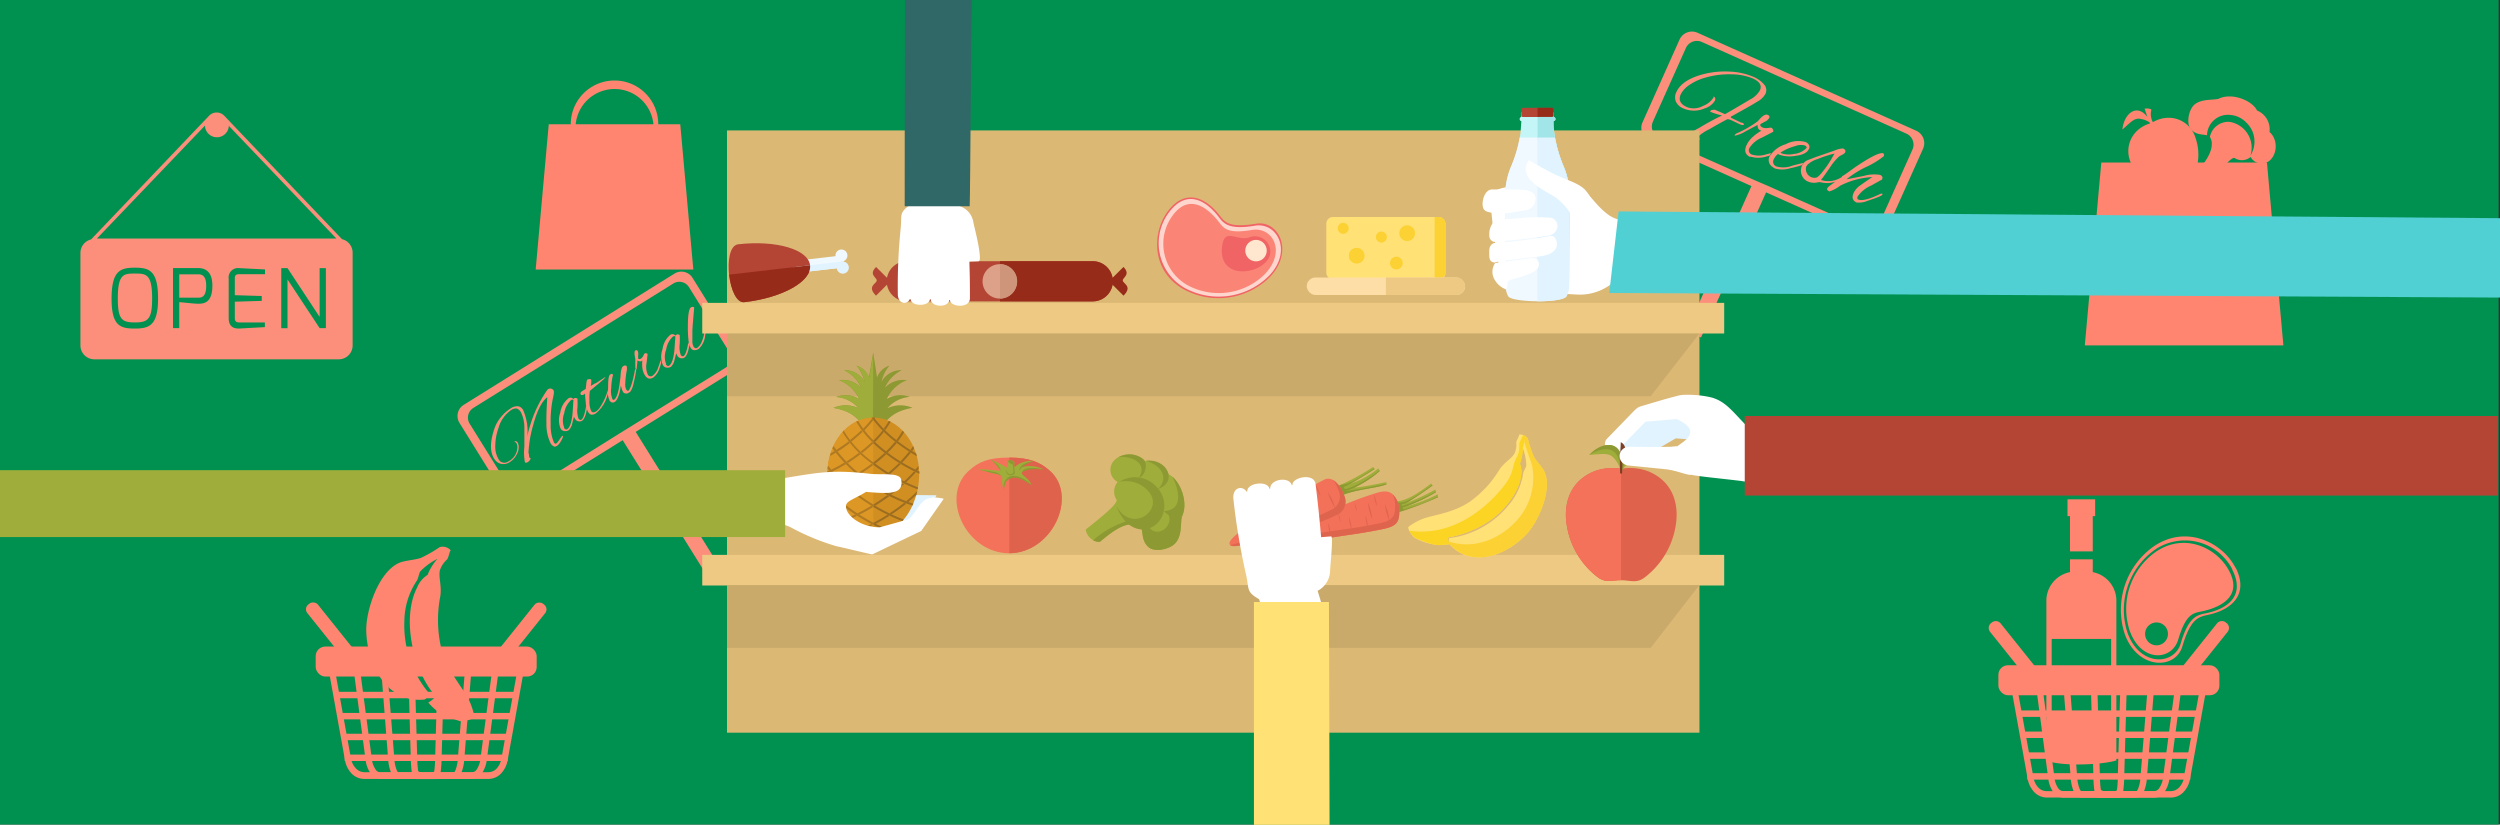 <svg xmlns="http://www.w3.org/2000/svg" viewBox="0 0 400 131.93"><rect x="0" y="0" width="400" height="131.93" fill="#333333" stroke="none"/><defs><style>.cls-1{fill:#009150;}.cls-2,.cls-47{fill:#ff8570;}.cls-11,.cls-12,.cls-13,.cls-14,.cls-16,.cls-17,.cls-18,.cls-19,.cls-2,.cls-20,.cls-21,.cls-23,.cls-24,.cls-25,.cls-26,.cls-27,.cls-28,.cls-29,.cls-3,.cls-30,.cls-31,.cls-33,.cls-37,.cls-38,.cls-39,.cls-40,.cls-41,.cls-42,.cls-43,.cls-44,.cls-46,.cls-6,.cls-8{fill-rule:evenodd;}.cls-3{fill:#fc8f7c;}.cls-4{fill:#dcb875;}.cls-11,.cls-5{fill:#edc984;}.cls-6{fill:#caaa6a;}.cls-24,.cls-7{fill:#ffe176;}.cls-8,.cls-9{fill:#fcd133;}.cls-10{fill:#fcdea6;}.cls-12{fill:#f06465;}.cls-13{fill:#ffd6ce;}.cls-14{fill:#fa8577;}.cls-15{fill:#ffe6ce;}.cls-16,.cls-45{fill:#9fad3a;}.cls-17{fill:#8d9932;}.cls-18{fill:#f37159;}.cls-19{fill:#df644e;}.cls-20,.cls-32{fill:#b44535;}.cls-21{fill:#972b19;}.cls-22{fill:#dca188;}.cls-23{fill:#ce957b;}.cls-25{fill:#fcd424;}.cls-26{fill:#fff;}.cls-27{fill:#306767;}.cls-28,.cls-36{fill:#e0f3ff;}.cls-29{fill:#50d0d3;}.cls-30{fill:#c4f6f8;}.cls-31,.cls-34{fill:#f0f9ff;}.cls-33{fill:#a2e5e8;}.cls-35{fill:#e9ca89;}.cls-37{fill:#f4715a;}.cls-38{fill:#df624c;}.cls-39{fill:#d18f22;}.cls-40{fill:#9c6d20;}.cls-41{fill:#875b0a;}.cls-42{fill:#dd9725;}.cls-43{fill:#af7921;}.cls-44{fill:#9e6b0b;}.cls-46{fill:#803f24;}</style></defs><title>fruit-and-vegetables</title><g id="Capa_2" data-name="Capa 2"><g id="Layer_1" data-name="Layer 1"><rect class="cls-1" width="399.78" height="131.93"/><path class="cls-2" d="M362.71,26l2.63,29.26H333.57L336.21,26Z"/><path class="cls-3" d="M282.56,30.81,272.16,54l-2.33-1,10.4-23.23-16.34-7.32a2.18,2.18,0,0,1-1.09-2.87l5.93-13.25a2.18,2.18,0,0,1,2.87-1.09l35,15.68a2.18,2.18,0,0,1,1.09,2.87L301.77,37a2.18,2.18,0,0,1-2.87,1.09l-16.34-7.32Zm-5.63-12.14q3.55-1.95,4.19-2.38A3.23,3.23,0,0,0,282.48,15a1.37,1.37,0,0,0-.18-1.43,4.63,4.63,0,0,0-1.91-1.34,10.62,10.62,0,0,0-3.61-.77,13.77,13.77,0,0,0-4.51.48q-3.2.9-4.06,2.81a1.83,1.83,0,0,0-.07,1.5,2.14,2.14,0,0,0,1.18,1.09,4.21,4.21,0,0,0,3.42,0,2.85,2.85,0,0,0,1.64-1.23.51.51,0,0,0-.2-.69.76.76,0,0,1,0,.15,3.3,3.3,0,0,1-1.67,1.36,3.06,3.06,0,0,1-2.37.29l-.28-.11q-1.52-.68-.95-2a4,4,0,0,1,1.43-1.54,8.28,8.28,0,0,1,2.52-1.15,13.35,13.35,0,0,1,4.15-.53,9.12,9.12,0,0,1,3.41.65q1.68.75,1.18,1.89a3.86,3.86,0,0,1-1.6,1.5q-3.1,1.84-4,2.34l-.83-.37-.71-.3a.7.7,0,0,0-.49,0c-.18,0-.28.1-.31.16s0,.1,0,.13a12,12,0,0,0,1.87.59q-1.85.88-3.69,2a6.94,6.94,0,0,0-2,1.45c-.08.12,0,.24.28.36a1.16,1.16,0,0,0,.82.06l.56,0c.29,0,.44,0,.46-.08s0-.08-.16-.13-.36,0-.32-.07a7.35,7.35,0,0,1,2-1.39q1.86-1.08,2.92-1.62a1.81,1.81,0,0,1,.54.14l1.36.65q.63.28.73.06c0-.1-.07-.19-.34-.29l-.11,0-1.64-.79Zm17.77,9.64a3.84,3.84,0,0,1-3.35.49q.44-.54,1.44-2A8.46,8.46,0,0,1,294.3,25l.24-.13.36-.19a.65.65,0,0,0,.32-.31q.17-.39-.34-.62a4,4,0,0,0-1.41.36l-2.9,1-1.36.52A1.77,1.77,0,0,0,288.17,27a1.88,1.88,0,0,0,1,2,2.47,2.47,0,0,0,1.28.24l.67-.11a5.77,5.77,0,0,0,1.44.16,5.27,5.27,0,0,0,1.25-.27h-.1l-.93.69a1.55,1.55,0,0,0-.43.43q-.12.27.35.49a5.57,5.57,0,0,0,1.73-.92,12.84,12.84,0,0,1,5.13-1.38q-1.11.75-1.9,1.32a3.12,3.12,0,0,0-1.07,1.2q-.5,1.12.46,1.55a3.42,3.42,0,0,0,1.75-.27q2.24-.71,2.39-1c0-.07,0-.11,0-.13a.45.45,0,0,0-.28,0q-2.68,1.29-3.57.93-.28-.12-.11-.5a5.05,5.05,0,0,1,2.11-1.72l1.81-1,0-.09q.18-.4-.34-.64a6,6,0,0,0-2.62.17l-2.75.54a15.54,15.54,0,0,1,3.19-2,13.55,13.55,0,0,0,2.79-1.71q.07-.38-.14-.47h-.07q-.91-.1-4.22,2.13c-.76.51-1.48,1.11-2.27,1.57Zm-14.64-3.26a4.25,4.25,0,0,0,2.53,0l.56-.16.22-.4-.89.24a3.66,3.66,0,0,1-2.18,0,.72.72,0,0,1-.37-1.09,4.31,4.31,0,0,1,2-1.63l1.75-.91a.31.31,0,0,0,0-.33.44.44,0,0,0-.2-.29.52.52,0,0,0-.17-.06l-.54.07a1.43,1.43,0,0,1-.74-.08q-.5-.22-.35-.56l.62-.34a1.61,1.61,0,0,0,.77-.64q.15-.32-.23-.49-.57-.25-1.57,1a16.62,16.62,0,0,1-3.23,1.88,1,1,0,0,0-.49.35s0,.08.05.1a5.53,5.53,0,0,0,1.72-.72l1.89-1q0,.67.4.84l.22.08a7.23,7.23,0,0,0-1.39,1,4.08,4.08,0,0,0-1,1.33q-.6,1.34.61,1.89Zm3.84,1.88a4.2,4.2,0,0,0,2.49,0,19.67,19.67,0,0,0,1.91-.51l.22-.36-1.7.43a4,4,0,0,1-2.57.15.8.8,0,0,1-.42-1.2,2.05,2.05,0,0,1,.66-.81.79.79,0,0,0,.21.13,5.13,5.13,0,0,0,2.6.17q1.74-.21,2.14-1.12a.69.69,0,0,0,0-.6,1,1,0,0,0-.52-.47,4.25,4.25,0,0,0-3.22.34,4.55,4.55,0,0,0-2.6,2,1.3,1.3,0,0,0,.51,1.63,1.12,1.12,0,0,0,.3.19Zm5.15-3.29q.09-.19-.33-.38a2.42,2.42,0,0,0-1.46.11,7.92,7.92,0,0,0-2.38,1.05.72.72,0,0,0,.2.13,3.71,3.71,0,0,0,1.94.08,3.17,3.17,0,0,0,1.93-.86.45.45,0,0,0,.1-.13Zm0,2.89a1.3,1.3,0,0,0,0,1.06,1.37,1.37,0,0,0,1.44.85q.4,0,1.31-1.2a15.13,15.13,0,0,0,1.42-2.15l.31-.52a17.29,17.29,0,0,0-2.67.86,4.2,4.2,0,0,0-1.67.93,1.2,1.2,0,0,0-.1.17Zm-8.38,2.27,2.33,1,15.21,6.81a1.93,1.93,0,0,0,2.55-1L306,23.92a1.93,1.93,0,0,0-1-2.55L272.28,6.71a1.93,1.93,0,0,0-2.55,1l-5.27,11.76a1.93,1.93,0,0,0,1,2.55Z"/><path class="cls-3" d="M101.73,69.13l13,20.89-2.1,1.3-13-20.89L83.82,80.26a2.11,2.11,0,0,1-2.89-.67L73.52,67.67a2.1,2.1,0,0,1,.67-2.89l33.72-21a2.1,2.1,0,0,1,2.89.67l7.41,11.92a2.1,2.1,0,0,1-.67,2.89l-15.81,9.83ZM84.55,72.59a18.85,18.85,0,0,1,.74-4.51q.94-3.52,2.28-4.53-.18,2.65-.14,4.12a7.11,7.11,0,0,0,.66,3.25,1.32,1.32,0,0,0,.61.55q.13,0,.41-.12a2.49,2.49,0,0,0,.66-.81q.38-.64.28-.8s0,0-.09,0a5.33,5.33,0,0,0-.44.59,4.46,4.46,0,0,1-.45.58.25.25,0,0,1-.23.08.42.42,0,0,1-.21-.2,6.77,6.77,0,0,1-.52-2.91,17.41,17.41,0,0,1,.41-4.4q.21-.93,0-1.08a.59.59,0,0,0-.8-.14.61.61,0,0,0-.19.18,19.55,19.55,0,0,0-2.75,5.79,10.08,10.08,0,0,0-.42,1.73,8.48,8.48,0,0,0-.67-4.37,1.19,1.19,0,0,0-.8-.59,1.85,1.85,0,0,0-1.24.38,6.27,6.27,0,0,0-1.49,1.35,5.75,5.75,0,0,0-1,1.7q-1.15,3.26-.11,4.93a1.78,1.78,0,0,0,1.12.86,1.8,1.8,0,0,0,1.39-.29,2.84,2.84,0,0,0,1.07-1.14A2.49,2.49,0,0,0,83,71.57a1.63,1.63,0,0,0-.16-.74q-.23-.36-.5-.19s-.06.05,0,.07l0,0c.1,0,.21.07.31.24a1.29,1.29,0,0,1,.12.76,2.62,2.62,0,0,1-1.36,2.08l-.09.05a1.06,1.06,0,0,1-1.6-.46,3.88,3.88,0,0,1-.48-2,8.92,8.92,0,0,1,.52-2.91,5.17,5.17,0,0,1,2-2.85q.7-.43,1.12-.16a1.56,1.56,0,0,1,.46.48,5.5,5.5,0,0,1,.56,2.52q0,.8,0,3a8.24,8.24,0,0,0,.09,2.5q.1.16.41,0a1.06,1.06,0,0,0,.42-.41.69.69,0,0,0,.09-.24.19.19,0,0,1-.2-.11,1.65,1.65,0,0,1-.07-.68Zm7.25-8.76-.07,0-.14-.11a.55.55,0,0,0-.62,0,3.57,3.57,0,0,0-1.33,2.33,3.49,3.49,0,0,0,.07,2.54.79.79,0,0,0,.64.39,1.09,1.09,0,0,0,.65-.15,2.16,2.16,0,0,0,.57-1.12l.26-1.05A1.89,1.89,0,0,0,92,67a.82.82,0,0,0,.91.41.59.59,0,0,0,.2-.08q.54-.33.8-1.92L93.77,65q-.3,1.87-.76,2.15-.18.11-.39-.1L92.57,67a3.79,3.79,0,0,1-.18-1.78,12.18,12.18,0,0,0,0-1.44s-.09-.06-.2-.08a.39.39,0,0,0-.28,0l-.13.13Zm-1.56,4.62q.24.38.51.22.62-.39.85-2.41L91.75,64a.35.35,0,0,0-.37,0,3.54,3.54,0,0,0-1.1,2.09,3.21,3.21,0,0,0,0,2.35Zm5-7.13-.73.44a2.7,2.7,0,0,0,.08-1,.29.29,0,0,0-.29-.1.71.71,0,0,0-.32.08q-.11.07-.17.64t-.09.84l-.62.39-.09.07q-.21.23-.1.42t.46.05a1.48,1.48,0,0,0,.24-.19q0,.5.12,1.5a3.46,3.46,0,0,0,.36,1.44q.27.44.57.45a1.09,1.09,0,0,0,.63-.19A5.42,5.42,0,0,0,97.24,63v-.52a9.6,9.6,0,0,1-1.29,2.76,2.35,2.35,0,0,1-.57.58q-.55.34-.79-.06a3.64,3.64,0,0,1-.28-1.66,7.3,7.3,0,0,1,.07-1.55q.09-.1,1.31-1.1t1.17-1.1h-.05l-1.53,1Zm5.56,1.41a3.12,3.12,0,0,0,.51-1.14,22.19,22.19,0,0,0,.48-2.37l-.17-.27c-.07.69-.62,3.25-1.08,3.56-.1.07-.22,0-.34-.19a1.73,1.73,0,0,1-.15-1q0-.66.18-1.78a2.38,2.38,0,0,0,.06-.9q-.19-.3-.57-.06t-.44,1.69q-.18,1.53-.29,2-.3,1.42-.75,1.7-.13.08-.25-.11a3.4,3.4,0,0,1-.2-1.76,10.27,10.27,0,0,1,.26-2,.23.23,0,0,0,0-.18c-.08-.13-.21-.13-.41,0-.41.23-.31,1.85-.36,2.45A2.84,2.84,0,0,0,97.51,64l0,.07q.38.52.82.25.7-.43,1-2.63.05.16.14.48a2,2,0,0,0,.22.54.51.51,0,0,0,.4.25.67.67,0,0,0,.44-.08l.22-.15Zm3.73-2.33a3,3,0,0,0,1-1.5,7.57,7.57,0,0,0,.26-.86l-.09-.43c-.12.43-.25.8-.4,1.22a2.61,2.61,0,0,1-.88,1.28.51.51,0,0,1-.79-.22,3.06,3.06,0,0,1-.18-1.81l.16-1.39q0-.11-.18-.15a.31.31,0,0,0-.25,0l-.1.08-.17.34a1,1,0,0,1-.34.4q-.33.21-.47,0l0-.5a1.15,1.15,0,0,0-.07-.71q-.13-.21-.38-.06t0,1.32c0,.2,0,.82,0,1.45l.2.32.15-1.52q.4.26.65.1l.13-.1a5.18,5.18,0,0,0,0,1.22,2.9,2.9,0,0,0,.38,1.13q.55.89,1.35.39Zm3.57-6.73-.07,0-.14-.11a.55.55,0,0,0-.62,0A3.57,3.57,0,0,0,106,55.9a3.49,3.49,0,0,0,.07,2.54.79.79,0,0,0,.64.39,1.08,1.08,0,0,0,.65-.15,2.17,2.17,0,0,0,.57-1.12l.26-1.05a1.87,1.87,0,0,0,.18.39.81.81,0,0,0,.91.41.6.6,0,0,0,.2-.08q.55-.34.82-2l-.17-.44q-.31,1.91-.76,2.19-.18.11-.39-.1l-.05-.06a3.79,3.79,0,0,1-.18-1.78,11.85,11.85,0,0,0,0-1.44s-.09-.06-.2-.08a.39.39,0,0,0-.28,0l-.13.13Zm-1.56,4.62q.24.39.51.22.62-.39.85-2.41l.16-2.27a.35.35,0,0,0-.37,0,3.54,3.54,0,0,0-1.1,2.09,3.21,3.21,0,0,0,0,2.35Zm4.48-2.74a1.81,1.81,0,0,1-.24-.8c0-.16,0-.29,0-.39s0-.25,0-.44,0-.48,0-.86.05-1,.13-2l.16-1.86a.3.3,0,0,0-.23-.1.45.45,0,0,0-.27.06q-.52.33-.51,3.14a16.75,16.75,0,0,0,.14,2.45,2.65,2.65,0,0,0,.32.92.68.68,0,0,0,.57.36,1.23,1.23,0,0,0,.7-.21,3.38,3.38,0,0,0,1.05-2.29,3.08,3.08,0,0,0,.09-.83s-.06,0-.11,0-.08.13-.1.3a6,6,0,0,1-.45,1.69,2.1,2.1,0,0,1-.68.94.35.35,0,0,1-.55-.1ZM99,69.43l2.1-1.3,15-9.3a1.83,1.83,0,0,0,.59-2.51l-6.45-10.37a1.83,1.83,0,0,0-2.51-.59l-32,19.91a1.83,1.83,0,0,0-.59,2.51l6.45,10.37a1.83,1.83,0,0,0,2.51.59Z"/><rect class="cls-4" x="116.32" y="20.87" width="155.59" height="96.36"/><rect class="cls-5" x="112.36" y="48.46" width="163.51" height="4.9"/><rect class="cls-5" x="112.36" y="88.78" width="163.51" height="4.9"/><polygon class="cls-6" points="116.32 63.4 264.11 63.4 271.91 53.36 116.32 53.36 116.32 63.4"/><polygon class="cls-6" points="116.32 103.66 264.11 103.66 271.91 93.61 116.32 93.61 116.32 103.66"/><rect class="cls-7" x="212.21" y="34.72" width="19.07" height="10" rx="1.05" ry="1.05"/><path class="cls-8" d="M229.54,34.72h.7a1,1,0,0,1,1,1v7.91a1,1,0,0,1-1,1h-.7Z"/><circle class="cls-9" cx="214.91" cy="36.53" r="0.88"/><circle class="cls-9" cx="217.07" cy="40.91" r="1.26"/><circle class="cls-9" cx="225.15" cy="37.31" r="1.26"/><circle class="cls-9" cx="221.02" cy="37.93" r="0.88"/><circle class="cls-9" cx="223.42" cy="42.09" r="1.02"/><rect class="cls-10" x="209.08" y="44.4" width="25.34" height="2.8" rx="1.4" ry="1.4"/><path class="cls-11" d="M221.75,44.4H233a1.4,1.4,0,0,1,1.4,1.4h0a1.41,1.41,0,0,1-1.4,1.4H221.75Z"/><path class="cls-12" d="M186.86,33.79c-2.55,3.38-2.71,9.58,2.55,12.51a11.68,11.68,0,0,0,13.72-1.92c4-4.14,1.47-9.2-2.15-8.59-4.18.7-5-.2-5.8-1.28C192.83,31.45,189.57,30.18,186.86,33.79Z"/><path class="cls-13" d="M187.07,33.94a8.23,8.23,0,0,0,2.55,12.17A11.39,11.39,0,0,0,203,44.17c3.89-4,1.32-8.66-2.21-8.06-4.08.69-5-.31-5.77-1.36C192.73,31.76,189.72,30.43,187.07,33.94Z"/><path class="cls-14" d="M187.7,34.38A7.6,7.6,0,0,0,190,45.63a10.5,10.5,0,0,0,12.33-1.72c3.59-3.72,1.23-7.67-2-7.12-3.76.63-4.47-.18-5.21-1.15C193,32.88,190.14,31.14,187.7,34.38Z"/><path class="cls-12" d="M199.84,38a2.46,2.46,0,0,1,3.38,2.7c-.73,3.19-8.42,4.49-7.68-1.29C195.94,36.32,197.8,38.6,199.84,38Z"/><circle class="cls-15" cx="200.96" cy="40.1" r="1.72"/><path class="cls-16" d="M173.72,84.72c2.2-1.75,5.12-4.05,4.94-4.75a2.37,2.37,0,0,1,.16-2.85,2.23,2.23,0,0,1-1.1-2.46c.5-2,3.79-2.77,5.5-.89A3.57,3.57,0,0,1,187,75.9c1.73.81,3.27,4.43,2.08,6.79-.23,1.2.06,2.92-1,4.17-.83,1-3.36,1.58-4.35.65-1.75-1.65,0-3.64-2.67-3.63-1.77,0-3.78,1.73-5.08,2.8A2.27,2.27,0,0,1,173.72,84.72Z"/><path class="cls-17" d="M187.57,76.27c1.47,1.23,2.57,4.33,1.52,6.43-.23,1.2.06,2.92-1,4.17-.83,1-3.36,1.58-4.35.65-1.75-1.65,0-3.64-2.67-3.63-1.77,0-3.78,1.73-5.08,2.8a1.75,1.75,0,0,1-1.08-.24,14.53,14.53,0,0,1,5.66-3.14c1.12.65,2.26.39,3,.71,1.59,2.45,4.18.09,3.42-1.6a3.77,3.77,0,0,1-.75-.65C189.47,81.6,188.59,78.22,187.57,76.27Z"/><path class="cls-17" d="M183.31,73.72c3.43-.44,5.21,3.37,2,4.51C187.19,76.29,185.57,74.33,183.31,73.72Z"/><path class="cls-17" d="M182.24,76.42c1.51-2.45-1.48-3.57-3.3-3.26a3.58,3.58,0,0,1,3.89.26C183.87,74.23,183.09,76.29,182.24,76.42Z"/><path class="cls-17" d="M179.09,77.1a4.8,4.8,0,0,1,4.75,1.6c2.43,3-2.8,6.72-5.23,2.24,2.4,6.22,8,3.78,7.67-.37a4.41,4.41,0,0,0-1.37-2.81A4.62,4.62,0,0,0,179.09,77.1Z"/><path class="cls-16" d="M223.34,80.27c2.12-.24,4-1.72,5.66-2.91l.2.32c-1.33,1-2.7,1.9-4.15,2.79a34.3,34.3,0,0,0,4.6-2.14l.13.42a28.33,28.33,0,0,1-5,2.33,24.35,24.35,0,0,0,5.27-2l0,.42a54.46,54.46,0,0,1-6,2.3l-1.13.31L222.75,81Z"/><path class="cls-17" d="M223.34,80.27c1.26.75,4.11-1.5,5.81-2.69l.05.1c-1.14.83-2.32,1.64-3.54,2.41a3.2,3.2,0,0,1-1.42.6c0,.12.08.25.13.25a27.88,27.88,0,0,0,5.38-2.3l0,.11A27.34,27.34,0,0,1,225.07,81a5.32,5.32,0,0,0-.63.2.43.43,0,0,0,.1.31,27.8,27.8,0,0,0,5.54-2.1v.16a54.46,54.46,0,0,1-6,2.3l-1.13.31L222.75,81Z"/><path class="cls-16" d="M214.06,77.77a38.3,38.3,0,0,0,5.65-3.06l.23.35c-1.23.78-2.6,1.63-3.87,2.34a14.15,14.15,0,0,0,4.46-2.45l.23.4a24.25,24.25,0,0,1-4,2.67c1.84-.22,3.33-.53,5.07-.88l0,.35c-1.7.64-4.79.74-7.19,1.78Z"/><path class="cls-17" d="M214.06,77.77c.16-.07.36-.14.48-.21,1.41,0,3.6-1.51,5.34-2.61l.05.1c-1.23.78-2.6,1.63-3.87,2.34-.49.27-1,.48-1.09.55l.2.32c1.59-.25,4.7-2.26,5.51-3l.07.11a16.36,16.36,0,0,1-5.44,3.2c1.84-.22,4.79-.81,6.52-1.17v.11c-1.7.64-4.79.74-7.19,1.78Z"/><path class="cls-18" d="M223.89,82.08a3.7,3.7,0,0,0-1-2.93c-.73-.72-1.69-.59-2.85-.22s-2.41.8-3.42,1.2c-3,1.15-10.16,4.25-12.38,5.3-1.59.75-.71,1,.19,1.08a59.29,59.29,0,0,0,10.42-.78c2.18-.3,4.35-.65,6.38-1.07C223.08,84.28,223.85,83.81,223.89,82.08Z"/><path class="cls-19" d="M223.89,82.08a3.7,3.7,0,0,0-1-2.93l-.07-.06a4.26,4.26,0,0,1,.39,2.09c0,1.73-.81,2.2-2.68,2.58-2,.41-4.2.77-6.38,1.06-3.33.46-7.35,1.24-10.73,1.13-.3.37.34.53,1,.56a59.29,59.29,0,0,0,10.42-.78c2.18-.3,4.35-.65,6.38-1.07C223.08,84.28,223.85,83.81,223.89,82.08Z"/><path class="cls-18" d="M215.07,79.29c-.43-1.23-1.55-3.15-3.08-2.6a40.29,40.29,0,0,0-5.23,3.13c-2.16,1.34-5.9,3.59-7.57,4.7s-2.73,2.14-2.42,2.6,1,.32,3.07-.15c1.8-.41,5.47-1.41,7.91-2.22a44.86,44.86,0,0,0,6.49-2.52A2.36,2.36,0,0,0,215.07,79.29Z"/><path class="cls-19" d="M215.07,79.29a4.76,4.76,0,0,0-1.77-2.49,6.34,6.34,0,0,1,.86,1.65,2.36,2.36,0,0,1-.83,2.95,48.94,48.94,0,0,1-7,2.91c-2.34.77-7.5,2.42-9.51,2.91.32.21,1.16.17,3-.24s5.47-1.41,7.91-2.22a44.86,44.86,0,0,0,6.49-2.52A2.36,2.36,0,0,0,215.07,79.29Z"/><path class="cls-19" d="M211.32,79.43a6,6,0,0,0-.89-1.91A6.93,6.93,0,0,0,211.32,79.43Z"/><path class="cls-19" d="M209.73,81.14a6.05,6.05,0,0,0,.78,2A7,7,0,0,0,209.73,81.14Z"/><path class="cls-19" d="M208.28,80.78a4.21,4.21,0,0,0-.61-1.32A4.76,4.76,0,0,0,208.28,80.78Z"/><path class="cls-19" d="M210.9,81.54A8.06,8.06,0,0,0,209.73,79,9.15,9.15,0,0,0,210.9,81.54Z"/><path class="cls-19" d="M207.17,81.78a6.08,6.08,0,0,0,.78,2A6.92,6.92,0,0,0,207.17,81.78Z"/><path class="cls-19" d="M204,83.33a6.08,6.08,0,0,0,.78,2A6.92,6.92,0,0,0,204,83.33Z"/><path class="cls-19" d="M206,82.91a4.18,4.18,0,0,0-.61-1.32A4.78,4.78,0,0,0,206,82.91Z"/><path class="cls-19" d="M202.22,85.33A4.17,4.17,0,0,0,201.6,84,4.8,4.8,0,0,0,202.22,85.33Z"/><path class="cls-19" d="M213.63,81.3a8,8,0,0,0-1.17-2.53A9.15,9.15,0,0,0,213.63,81.3Z"/><path class="cls-19" d="M220.34,81.08a6.08,6.08,0,0,0-.54-2A6.89,6.89,0,0,0,220.34,81.08Z"/><path class="cls-19" d="M218.47,82.49a6.07,6.07,0,0,0,.42,2.06A6.92,6.92,0,0,0,218.47,82.49Z"/><path class="cls-19" d="M217.11,81.88a4.19,4.19,0,0,0-.37-1.41A4.82,4.82,0,0,0,217.11,81.88Z"/><path class="cls-19" d="M219.56,83.08a8,8,0,0,0-.71-2.7A9.16,9.16,0,0,0,219.56,83.08Z"/><path class="cls-19" d="M215.84,82.67a6.07,6.07,0,0,0,.42,2.06A6.89,6.89,0,0,0,215.84,82.67Z"/><path class="cls-19" d="M212.5,83.64a6.07,6.07,0,0,0,.42,2.06A6.89,6.89,0,0,0,212.5,83.64Z"/><path class="cls-19" d="M214.5,83.58a4.19,4.19,0,0,0-.37-1.41A4.76,4.76,0,0,0,214.5,83.58Z"/><path class="cls-19" d="M210.34,85.28a4.19,4.19,0,0,0-.37-1.41A4.74,4.74,0,0,0,210.34,85.28Z"/><path class="cls-19" d="M222.29,83.33a8,8,0,0,0-.71-2.7A9.16,9.16,0,0,0,222.29,83.33Z"/><path class="cls-20" d="M145.09,41.79h29.75A3.23,3.23,0,0,1,178.06,45h0a3.23,3.23,0,0,1-3.22,3.22H145.09A3.23,3.23,0,0,1,141.87,45h0A3.23,3.23,0,0,1,145.09,41.79Z"/><path class="cls-20" d="M140.17,42.71,142.47,45l-2.31,2.31c-1.48-1.48,0-1.88.11-2.39S138.89,44,140.17,42.71Z"/><path class="cls-21" d="M179.76,42.71,177.45,45l2.31,2.31c1.48-1.48,0-1.88-.11-2.39S181,44,179.76,42.71Z"/><path class="cls-21" d="M160,41.79h14.87A3.23,3.23,0,0,1,178.06,45h0a3.23,3.23,0,0,1-3.22,3.22H160Z"/><circle class="cls-22" cx="159.96" cy="45.02" r="2.75"/><path class="cls-23" d="M160,42.27a2.75,2.75,0,1,1,0,5.5Z"/><path class="cls-24" d="M243.07,69.53c0,.28-.46,1-.47,1.26a3.54,3.54,0,0,1-.27,1.76c-.51.87-1.61,1.39-2.4,2.56a17.25,17.25,0,0,1-4.8,5.19c-2.52,1.67-5.19,2-7.2,2.61a9.44,9.44,0,0,0-2.55,1.37c-.29.19.61,1.63,1.08,1.83a9.5,9.5,0,0,0,4.07,1.1l1.33-.12a3.21,3.21,0,0,1-.18-1.1h0a17,17,0,0,0,7.16-3.06c2.47-1.93,4.54-4.92,4.56-7.48a3.4,3.4,0,0,0-.25-1.26,7,7,0,0,0,.46-2.58,8.5,8.5,0,0,1,.6,2.85c0,.29-.41.81-.5,1.27a10.09,10.09,0,0,1-2.45,5.22,14.48,14.48,0,0,1-9.42,5.15,4,4,0,0,0,.11,1c3.3,3.71,8.78,2,12.23-1.58,2-2.1,4.44-7.65,2.72-10.38-.45-.72-1.09-1.33-1.52-2.1a17.93,17.93,0,0,1-.93-2.83A1.46,1.46,0,0,0,243.07,69.53Z"/><path class="cls-25" d="M243.66,69.58c0,.28-.57,1.17-.58,1.48a4.13,4.13,0,0,1-.29,1.91c-1.23,2.11-.05,2.6-3.34,6.15-4.65,5-9.72,6.42-13.94,5.8a2.82,2.82,0,0,0,1,1.19c.87.32,2.67,1.23,4.07,1.1l1.33-.12a3.21,3.21,0,0,1-.18-1.1h0a17,17,0,0,0,7.16-3.06c2.47-1.93,4.54-4.92,4.56-7.48a3.4,3.4,0,0,0-.25-1.26,7,7,0,0,0,.46-2.58l.46-1.78A1.37,1.37,0,0,0,243.66,69.58Z"/><path class="cls-8" d="M243.89,70.7c.49,1.61,1,3,1.21,3.66a10.08,10.08,0,0,1-2.72,9.23c-2.43,2.55-6.43,4.38-10.48,3.07,0,.15.06.29.08.44,3.3,3.71,8.78,2,12.23-1.58,2-2.1,4.44-7.65,2.72-10.38-.45-.72-1.09-1.33-1.52-2.1a17.93,17.93,0,0,1-.93-2.83,3,3,0,0,0-.39-.39Z"/><path class="cls-26" d="M152,48h-.1c-.18,1.26-2.89,1.21-3-.13h-.11c-.1,1.2-3,1.2-3.09,0l-.13,0v0c-.51,1-1.91.74-1.92-.83a92.32,92.32,0,0,1,.46-10.52c.21-2.14-.29-2.41,1.39-3.66l1.33-7.61H155l-1.36,7.77a3.21,3.21,0,0,1,2.1,2.56c.15.76.86,3.42,1,5,.07.74.1,1.22-.25,1.23l-1.38.05c0,1.17.08,1.52.08,5.83C155.2,49.43,152,49.12,152,48Z"/><path class="cls-27" d="M144.75,33l10.4,0c.1-2.12.21-27.63.35-33H144.79C144.76,5.52,144.75,31.23,144.75,33Z"/><path class="cls-28" d="M149.83,79.24l-7.24-.07-2,2.44-5,.59-4.21.07,2.81,3.47s6.5.3,6.95.22a69.77,69.77,0,0,0,6.95-3.62A18.27,18.27,0,0,0,149.83,79.24Z"/><path class="cls-26" d="M252.5,30.23c2,.55,2.46,2.41,4.92,4.19,1.62,1.17,5.27,1.33,7.12,2.22l-2.86,9.3c-2-.83-3.12-1.12-3.76-.59a8.34,8.34,0,0,1-6,1.75c-1.15,0-10.63-.81-11.44-1.23-.08,0-2.34-12-1.87-14.64C239.06,29,250,29.52,252.5,30.23Z"/><polygon class="cls-29" points="258.98 33.83 257.48 46.88 400 47.61 400 34.91 258.98 33.83"/><path class="cls-30" d="M248.43,17.89l.13.13q0,.37,0,.71a.32.32,0,0,1,0,.64c0,.57,0,1.08.09,1.56a20,20,0,0,0,1.47,5.55,11.9,11.9,0,0,1,1,4.65l-.07,14.18H240.92l-.07-14.18a11.92,11.92,0,0,1,1-4.65,20,20,0,0,0,1.47-5.55c0-.48.08-1,.09-1.56-.35,0-.35-.64,0-.64,0,0,0-.64,0-.71l.13-.13C245.49,17.83,246.51,17.83,248.43,17.89Z"/><path class="cls-31" d="M248.79,22a22.59,22.59,0,0,0,1.33,4.5,11.9,11.9,0,0,1,1,4.65l-.07,14.18a3.75,3.75,0,0,1-.42,2.09c-.73,1.08-8.61,1-9.31,0a3.77,3.77,0,0,1-.42-2.09l-.07-14.18a11.92,11.92,0,0,1,1-4.65,22.67,22.67,0,0,0,1.33-4.5C244.49,22,247.51,22,248.79,22Z"/><rect class="cls-32" x="243.42" y="17.25" width="5.13" height="1.47" rx="0.23" ry="0.23"/><path class="cls-33" d="M248.43,17.89l.13.13q0,.37,0,.71a.32.32,0,0,1,0,.64c0,.57,0,1.08.09,1.56a20,20,0,0,0,1.47,5.55,11.9,11.9,0,0,1,1,4.65l-.07,14.18L246,22.08V18.71C246.73,18.56,248.24,17.88,248.43,17.89Z"/><path class="cls-28" d="M248.79,22a22.59,22.59,0,0,0,1.33,4.5,11.9,11.9,0,0,1,1,4.65l-.07,14.18a3.75,3.75,0,0,1-.42,2.09c-.36.54-2.51.8-4.65.8V22C247.08,22,248.15,22,248.79,22Z"/><path class="cls-21" d="M246,17.25h2.33a.23.23,0,0,1,.23.23v1a.23.23,0,0,1-.23.23H246Z"/><path class="cls-26" d="M241,46.32a3.49,3.49,0,0,1-1.78-1.44,2.46,2.46,0,0,1,0-2.79c2-.29,3.93-.54,5.9-.8a1,1,0,0,1,.91,1.61c-.41.73-2.41,1.36-3.78,1.72-.82.21-1,.31-1.05.67a3.29,3.29,0,0,1-.2,1ZM239.16,42l.38-.1.65-.11,4.22-.56c1.37-.12,3.27-.24,4.06-.94a1.5,1.5,0,0,0,.58-1.67c-.16-.62-.48-1-1.19-.83A77.37,77.37,0,0,1,239,38.89c-.76.39-.72,1-.72,1.59s-.06,1.44.83,1.53Zm0-3.28a1,1,0,0,1-.87-1.08,3,3,0,0,1,.54-1.93,3,3,0,0,1,.91-.54c.7-.1,1.65-.14,2.83-.22a32.21,32.21,0,0,1,5.53-.12c1.47.29,1.5,2.36-.19,2.85-3.26.49-5.85.78-8.74,1Zm.66-4.51c-.86-.16-2-.17-2.38-.69-.56-.75-.06-3.19,1.29-3.21,1,0,2.27,0,3.51,0,1.87,0,3.55.16,3.44,1.65a1.83,1.83,0,0,1-1.72,1.7C242.27,33.94,241.38,34.13,239.84,34.22Z"/><path class="cls-26" d="M244.61,25.64c1.07.59,2.1,1.2,3.17,1.76,2.81,1.47,4.45,1.69,5.76,2.89a7.76,7.76,0,0,1,1.64,2.84l-1.56,5L251,33.74a8.73,8.73,0,0,0-2.74-2.55C245.93,29.91,242.89,28.09,244.61,25.64Z"/><path class="cls-31" d="M135,41.82h0a1,1,0,0,1-.85,1.07L128,43.6a1,1,0,0,1-1.07-.85h0a1,1,0,0,1,.85-1.07l6.07-.71A1,1,0,0,1,135,41.82Z"/><circle class="cls-34" cx="134.63" cy="40.88" r="0.96" transform="translate(-3.82 15.82) rotate(-6.63)"/><circle class="cls-35" cx="134.85" cy="42.82" r="0.96" transform="translate(-4.04 15.83) rotate(-6.62)"/><path class="cls-20" d="M129.61,42.44c.3,2.56-4.39,5.2-10.47,5.9-2.56.42-3.68-8.83-1.07-9.25C124.14,38.39,129.31,39.89,129.61,42.44Z"/><path class="cls-28" d="M135,41.82a1,1,0,0,1-.85,1.07L128,43.6a1,1,0,0,1-1.07-.85Z"/><circle class="cls-36" cx="134.85" cy="42.82" r="0.96" transform="translate(-4.04 15.83) rotate(-6.62)"/><path class="cls-21" d="M129.61,42.44c.3,2.56-4.39,5.2-10.47,5.9-1.3.21-2.22-2.05-2.48-4.4Z"/><path class="cls-37" d="M161.49,73.21c3.17,0,4.94.71,6.54,2.16,4.47,4.06.31,13.12-6.54,13.15s-11.11-8.88-6.57-13.12C156.61,73.83,158.2,73.21,161.49,73.21Z"/><path class="cls-38" d="M161.49,73.21c3.17,0,4.94.71,6.54,2.16,4.47,4.06.31,13.12-6.54,13.15h0V73.21Z"/><path class="cls-16" d="M161.31,73.75c0,.36-.09.75-.15,1.11a14.94,14.94,0,0,0-2.59-1.29c.3.3,1.55,1.39,1.37,1.72-.06.12-2.19-.31-3.52-.16.91.13,1.73.42,2.64.62,1.1.25,1.34.27,1.29,1a3.69,3.69,0,0,0,.25,1.62c.18-1.14.21-1.67,1.43-2,1.16-.1,2,.61,3,1.18-.55-1.28-2-1.6-1.39-2.13s2.72-.51,3.42-.29a5,5,0,0,0-3.65-.37,3.71,3.71,0,0,1,2-1,4,4,0,0,0-3.11,1c0-.3,0-.5,0-.8S161.32,73.63,161.31,73.75Z"/><path class="cls-17" d="M158.57,73.57a6.84,6.84,0,0,1,1.53,1.77c0-.58-.66-1.29-1.53-1.77Zm-2.14,1.57c.64.07,1.72.19,2.45.34a2,2,0,0,1,1.32.62,4.22,4.22,0,0,0-1.14-.34c-.91-.21-1.73-.49-2.64-.62Zm4.65,1.43a2,2,0,0,0-.47,1.86c.18-1.14.21-1.67,1.43-2,1.16-.1,2,.61,3,1.18-.77-.87-2.73-2.11-3.95-1.08ZM164,75.3a1.09,1.09,0,0,0-.45.34c.12-1.21,3.06-.68,3.53-.41a5.63,5.63,0,0,0-3.08.08Zm-.9-.08c.13-.07.18-.26.33-.36a3.71,3.71,0,0,1,2-1C164.88,73.86,163.27,74.05,163.08,75.22Z"/><path class="cls-17" d="M161.35,73.67c-.19.24.38.57.67.63a5.43,5.43,0,0,1,.13,1.26.32.32,0,0,1-.2.24.6.6,0,0,1-.85-.7c-.37.75.54,1.21,1.15.76.12-.09.13-.22.1-.43s-.06-.34-.08-.54,0-.56,0-.88S161.46,73.56,161.35,73.67Z"/><path class="cls-17" d="M146,65.25a4.85,4.85,0,0,0-4,.06,5.19,5.19,0,0,1,3.59-1.8,4.25,4.25,0,0,0-3.69.32,5.83,5.83,0,0,1,3.21-3,4,4,0,0,0-3.52,1.21,5.68,5.68,0,0,1,2.71-2.81,3.51,3.51,0,0,0-3.25,1.86,5.64,5.64,0,0,1,1.28-2.59,3,3,0,0,0-2,1.91l-.62-4.06-.68,4.06a3,3,0,0,0-2-1.91,5.64,5.64,0,0,1,1.28,2.59,3.51,3.51,0,0,0-3.25-1.86,5.68,5.68,0,0,1,2.71,2.81,4,4,0,0,0-3.52-1.21,5.83,5.83,0,0,1,3.21,3,4.25,4.25,0,0,0-3.69-.32,5.19,5.19,0,0,1,3.59,1.8,4.85,4.85,0,0,0-4-.06c2.66.51,3.76,1.34,5.53,3.84a1.77,1.77,0,0,1,1.46,0C142.23,66.59,143.33,65.76,146,65.25Z"/><path class="cls-39" d="M139.73,66.81c4.05,0,7.34,4.05,7.34,9.05,0,3.16-1.32,6.47-3.31,8.08-.58.47-1.92.62-3.59.61-1.33,0-3.3.06-4.4-.75-2.15-1.58-3.37-4.61-3.37-7.94C132.39,70.86,135.68,66.81,139.73,66.81Z"/><path class="cls-40" d="M144.66,69.15a11.28,11.28,0,0,1-1,1.47l-.26-.2a10.83,10.83,0,0,0,1-1.52l.24.25Zm-1.17,1.72A17.24,17.24,0,0,1,142,72.45l-.26-.2a17.07,17.07,0,0,0,1.46-1.58l.26.2Zm-1.7,1.81c-.5.47-1,.92-1.58,1.35l-.2.16-.27-.21.27-.21c.53-.41,1-.85,1.52-1.3l.26.2Zm-2.06,1.72-.27-.21c-.7.52-1.42,1-2.12,1.45l.27.22c.71-.44,1.42-.93,2.13-1.46ZM137.31,76c-.78.48-1.53.9-2.23,1.25l-.26-.24c.69-.35,1.45-.76,2.22-1.24l.27.22Zm-2.54,1.41a16.54,16.54,0,0,1-2.14.89l-.06-.33a15.78,15.78,0,0,0,1.94-.81Z"/><path class="cls-40" d="M146.26,71.73l-.32.44-.28-.17q.23-.31.44-.62l.15.35Zm-.52.7A20,20,0,0,1,144.35,74l-.29-.18a19.5,19.5,0,0,0,1.4-1.59l.28.18Zm-1.63,1.83c-.54.54-1.11,1.06-1.7,1.56l-.29-.18c.59-.5,1.17-1,1.71-1.55l.29.18Zm-2,1.78-.45.36c-.55.44-1.11.85-1.68,1.23l-.29-.2c.59-.4,1.19-.84,1.77-1.29l.36-.29.29.18Zm-2.42,1.79-.29-.2c-.77.51-1.53,1-2.26,1.36l.29.21c.74-.4,1.5-.87,2.26-1.38Zm-2.58,1.55a21.3,21.3,0,0,1-2.33,1.08l-.27-.22,0,0a19.87,19.87,0,0,0,2.34-1.06l.29.21Zm-2.69,1.21a10.06,10.06,0,0,1-1,.3l-.14-.3a8.6,8.6,0,0,0,.84-.24l.18.15Z"/><path class="cls-40" d="M147,75l-.26.32-.31-.14q.27-.32.52-.65c0,.16,0,.31,0,.47Zm-.48.58a22.06,22.06,0,0,1-1.6,1.64l-.31-.16a22,22,0,0,0,1.61-1.63l.31.14Zm-1.86,1.88c-.47.42-1,.83-1.45,1.22l-.65.5-.32-.17.76-.58c.46-.36.9-.74,1.33-1.12l.31.16Zm-2.38,1.94c-.75.55-1.51,1.06-2.27,1.53l-.31-.19c.75-.46,1.51-1,2.26-1.51l.32.17Zm-2.58,1.72-.31-.19c-.78.47-1.55.88-2.26,1.23l.32.21c.72-.36,1.48-.78,2.26-1.25Zm-2.6,1.42a20.89,20.89,0,0,1-1.92.82l-.26-.25a19.17,19.17,0,0,0,1.86-.78Z"/><path class="cls-40" d="M146.6,79.2c-.42.4-.86.78-1.3,1.15l-.36-.13c.63-.51,1.24-1.06,1.82-1.63,0,.2-.1.41-.15.61ZM145,80.6c-.77.62-1.57,1.2-2.35,1.71l-.34-.17c.78-.51,1.57-1.07,2.34-1.68l.36.13Zm-2.67,1.92c-.77.5-1.53.94-2.24,1.32l-.36-.18c.71-.37,1.47-.81,2.26-1.3l.34.17Zm-2.6,1.5-.36-.18c-.51.26-1,.47-1.43.65l.72,0C139,84.38,139.36,84.21,139.73,84Z"/><path class="cls-40" d="M142.51,67.48a12.19,12.19,0,0,1-.89,1.35l-.23-.23a11.84,11.84,0,0,0,.82-1.26l.3.14Zm-1.09,1.62A17.26,17.26,0,0,1,140,70.71l-.24-.23a16.8,16.8,0,0,0,1.46-1.62l.23.23Zm-1.69,1.84-.24-.23c-.42.4-.86.78-1.3,1.15l-.5.39.24.23.46-.37c.46-.37.91-.76,1.33-1.17Zm-2.06,1.74c-.68.51-1.37,1-2,1.4l-.24-.24c.67-.42,1.36-.88,2-1.39l.24.23Zm-2.33,1.58c-.75.46-1.47.85-2.13,1.16l-.22-.26c.65-.31,1.37-.69,2.11-1.15l.24.24Zm-2.43,1.31-.52.23c0-.12,0-.24,0-.36l.29-.13Z"/><path class="cls-41" d="M140,66.82l-.08.12-.09-.12Zm-.29.39a16.69,16.69,0,0,1-1.46,1.66l-.2-.26a16.22,16.22,0,0,0,1.45-1.67l.2.27ZM138,69.1c-.47.46-1,.89-1.47,1.31l-.34.27-.2-.26.33-.27c.51-.41,1-.85,1.48-1.31l.2.26ZM136,70.87c-.65.5-1.32,1-2,1.38l-.2-.26c.65-.41,1.32-.87,2-1.37l.2.26Zm-2.25,1.55-.95.56q.06-.23.13-.45l.62-.37Z"/><path class="cls-40" d="M134.81,69.15A17,17,0,0,0,139.26,74a28.34,28.34,0,0,0,7.56,4.3l.06-.32a28.09,28.09,0,0,1-7.41-4.24A16.45,16.45,0,0,1,135,68.9Z"/><path class="cls-40" d="M133.2,71.73a22.71,22.71,0,0,0,4.56,4.68A24.81,24.81,0,0,0,146,80.89l.13-.31A24.21,24.21,0,0,1,138,76.15a22.08,22.08,0,0,1-4.61-4.78Z"/><path class="cls-40" d="M132.43,75a23.75,23.75,0,0,0,3.79,3.68,31.41,31.41,0,0,0,8.15,4.71l.24-.26a30.71,30.71,0,0,1-8.18-4.7,22.84,22.84,0,0,1-3.94-3.9Q132.45,74.75,132.43,75Z"/><path class="cls-40" d="M132.82,79.16c.49.47,1,.91,1.52,1.34a30.56,30.56,0,0,0,6.49,4l.76,0a29.2,29.2,0,0,1-7-4.27,24.92,24.92,0,0,1-1.87-1.68Q132.74,78.87,132.82,79.16Z"/><path class="cls-40" d="M137,67.48a16.94,16.94,0,0,0,4.11,4.63,26.36,26.36,0,0,0,6,3.69c0-.12,0-.24,0-.36a26.21,26.21,0,0,1-5.79-3.58,16.66,16.66,0,0,1-4-4.52Z"/><path class="cls-40" d="M139.45,66.82a18.62,18.62,0,0,0,3.45,3.59,27.68,27.68,0,0,0,3.8,2.59c0-.15-.09-.3-.13-.45a27.25,27.25,0,0,1-3.46-2.39,18.63,18.63,0,0,1-3.26-3.34h-.4Z"/><path class="cls-16" d="M139.73,56.57l-.65,3.87a3,3,0,0,0-2-1.91,5.64,5.64,0,0,1,1.28,2.59,3.52,3.52,0,0,0-3.25-1.86,5.68,5.68,0,0,1,2.71,2.81,4,4,0,0,0-3.52-1.21,5.83,5.83,0,0,1,3.21,3,4.25,4.25,0,0,0-3.69-.32,5.19,5.19,0,0,1,3.59,1.8,4.85,4.85,0,0,0-4-.06c2.66.51,3.76,1.34,5.53,3.84.07-.11.4-.16.73-.16Z"/><path class="cls-42" d="M139.73,84.55c-1.3,0-3,0-4-.75-2.15-1.58-3.37-4.61-3.37-7.94,0-5,3.29-9.05,7.34-9.05Z"/><path class="cls-43" d="M139.73,74.4c-.7.53-1.42,1-2.12,1.46l-.27-.22c.7-.44,1.42-.92,2.12-1.45l.27.21ZM137.31,76c-.78.48-1.53.9-2.23,1.25l-.26-.24c.69-.35,1.45-.76,2.22-1.24l.27.22Zm-2.54,1.41a16.54,16.54,0,0,1-2.14.89l-.06-.33a15.78,15.78,0,0,0,1.94-.81Z"/><path class="cls-43" d="M139.73,77.84c-.76.51-1.53,1-2.26,1.38l-.29-.21c.73-.4,1.49-.85,2.26-1.36l.29.2Zm-2.58,1.55a21.3,21.3,0,0,1-2.33,1.08l-.27-.22,0,0a19.87,19.87,0,0,0,2.34-1.06l.29.21Zm-2.69,1.21a10,10,0,0,1-1,.3l-.14-.3a8.56,8.56,0,0,0,.84-.24l.18.15Z"/><path class="cls-43" d="M139.73,81.11c-.78.47-1.54.89-2.25,1.25l-.32-.21c.71-.35,1.48-.76,2.26-1.23l.31.19Zm-2.6,1.42a20.89,20.89,0,0,1-1.92.82l-.26-.25a19.17,19.17,0,0,0,1.86-.78Z"/><path class="cls-43" d="M139.73,84c-.37.19-.73.36-1.07.51l-.72,0c.43-.18.91-.39,1.43-.65l.36.18Z"/><path class="cls-43" d="M139.73,70.94c-.43.41-.88.8-1.33,1.17l-.46.37-.24-.23.5-.39c.45-.37.89-.75,1.31-1.15l.23.23Zm-2.06,1.74c-.68.51-1.37,1-2,1.4l-.24-.24c.67-.42,1.36-.88,2-1.39l.24.23Zm-2.33,1.58c-.75.46-1.47.85-2.13,1.16l-.22-.26c.65-.31,1.37-.69,2.11-1.15l.24.24Zm-2.43,1.31-.52.23c0-.12,0-.24,0-.36l.29-.13Z"/><path class="cls-43" d="M139.73,67.21a16.61,16.61,0,0,1-1.45,1.66l-.2-.26a16.28,16.28,0,0,0,1.45-1.67l.2.27ZM138,69.1c-.47.46-1,.89-1.47,1.31l-.34.27-.2-.26.33-.27c.51-.41,1-.85,1.48-1.31l.2.26ZM136,70.87c-.65.5-1.32,1-2,1.38l-.2-.26c.65-.41,1.32-.87,2-1.37l.2.26Zm-2.25,1.55-.95.56q.06-.23.13-.45l.62-.37Z"/><path class="cls-43" d="M134.81,69.15A17,17,0,0,0,139.26,74l.48.37V74l-.27-.21A16.45,16.45,0,0,1,135,68.9Z"/><path class="cls-43" d="M133.2,71.73a22.73,22.73,0,0,0,4.56,4.68c.65.51,1.31,1,2,1.43v-.39c-.59-.4-1.19-.84-1.77-1.29a22.08,22.08,0,0,1-4.61-4.78Z"/><path class="cls-43" d="M132.43,75a23.73,23.73,0,0,0,3.79,3.68,34,34,0,0,0,3.52,2.43v-.38a33.86,33.86,0,0,1-3.31-2.31,22.84,22.84,0,0,1-3.94-3.9Q132.45,74.75,132.43,75Z"/><path class="cls-43" d="M132.82,79.16c.49.47,1,.91,1.52,1.34A31.39,31.39,0,0,0,139.73,84v-.37a31.09,31.09,0,0,1-5.18-3.41,25,25,0,0,1-1.87-1.68Q132.74,78.87,132.82,79.16Z"/><path class="cls-43" d="M137,67.48a15.12,15.12,0,0,0,2.78,3.46v-.46a14.45,14.45,0,0,1-2.48-3.14Z"/><path class="cls-44" d="M139.45,66.82l.29.39v-.4h-.29Z"/><path class="cls-26" d="M151,79.8l-3.6,5.15-7.85,3.76c-1.91-.41-3.82-.91-5.73-1.32a36.54,36.54,0,0,1-7.08-2.9,5.72,5.72,0,0,0-2.64-.71,20.65,20.65,0,0,1-3.35-.13l.06-6.89,4.41-.22c6-1,8.18-1.41,14.19-.71,1.88.14,4.58-.23,4.78.92.41,2.31-1.67,2.3-5.62,1.95-2.12,1.3-3.23,1.43-3.21,2.35,0,1.42,2.38,3.32,5.4,3.32l4.63-1.29C147.33,81.18,147.28,78.91,151,79.8Z"/><rect class="cls-45" y="75.23" width="125.62" height="10.7"/><path class="cls-26" d="M206.8,77.62l-.12,0c-.39-1.42-3.48-1-3.45.58l-.12,0c-.28-1.37-3.64-.95-3.54.44l-.14,0v0c-.73-1.07-2.29-.58-2.08,1.23a106.81,106.81,0,0,0,2,12c.55,2.42,0,2.81,2.11,4l.65,2.13,9.51-.85-.8-2.62a3.71,3.71,0,0,0,2-3.24c0-.68.55-5.5.15-5.47l-1.59.13c-.13-1.34-.28-3.54-.89-8.49C210.29,75.58,206.65,76.38,206.8,77.62Z"/><path class="cls-24" d="M200.63,96.32l12,0c0,.71.07,15.06.1,35.66H200.63C200.63,111.27,200.62,96.91,200.63,96.32Z"/><path class="cls-28" d="M263.64,66l5.52-1.59c.53-.15,5,6.14,2.56,6l-3.61-.27-4.59,2.68c-.52.3-4.2-.28-4.63-.7a1.09,1.09,0,0,1,0-1.54C259.72,69.65,262.51,66.32,263.64,66Z"/><path class="cls-26" d="M262.57,65c.66-.19,3.68-1.12,5.5-1.58a5.56,5.56,0,0,1,1.93-.25,15.69,15.69,0,0,1,3.93.45c2.09.63,3.11,2,5.2,4.18v0l4.9,3.7.71,5.94a37.38,37.38,0,0,1-6.2-.49c-3.24-.4-6.79-.72-8-1l-3.78-1-.58-3.33c.78,0,1.45-.16,2.21-.2.32-.49,4.38-2.18.1-4.26a.39.39,0,0,1-.14-.12l-5.07.43L258.87,72a1.26,1.26,0,0,1-1.8-1.75l4.49-4.63.15-.13A2,2,0,0,1,262.57,65Z"/><rect class="cls-32" x="279.16" y="66.56" width="120.53" height="12.73"/><path class="cls-38" d="M255.64,92.36A13,13,0,0,1,250.56,83c-.2-3.13,1-6.11,4.44-7.56a8.31,8.31,0,0,1,4.4-.44,8.3,8.3,0,0,1,4.4.44c3.43,1.45,4.64,4.43,4.44,7.56a13,13,0,0,1-5.08,9.38c-1.27,1-2.27.48-3.73.46S256.93,93.33,255.64,92.36Z"/><path class="cls-37" d="M255.64,92.36A13,13,0,0,1,250.56,83c-.2-3.13,1-6.11,4.44-7.56a8.29,8.29,0,0,1,4.37-.44V92.82C257.91,92.82,256.92,93.32,255.64,92.36Z"/><path class="cls-16" d="M259.23,75.22a3.7,3.7,0,0,0-.88-1.77c-.84-1.08-1.68-.82-4.06-.67,1.85-2,4.74-2.37,5.13.44A6.55,6.55,0,0,1,259.23,75.22Z"/><path class="cls-17" d="M259.23,75.22c-.05-4-2.53-3.87-4.94-2.43,1.85-2,4.74-2.37,5.13.44A6.55,6.55,0,0,1,259.23,75.22Z"/><path class="cls-16" d="M259.46,75.47a2.31,2.31,0,0,1,.72-1c.62-.57,1.11-.33,2.55,0-.92-1.42-2.65-1.94-3.18-.27A4.1,4.1,0,0,0,259.46,75.47Z"/><path class="cls-17" d="M259.46,75.47c.7-2.46,1.66-2.3,3.27-1-.92-1.42-2.65-1.94-3.18-.27A4.1,4.1,0,0,0,259.46,75.47Z"/><path class="cls-46" d="M259.21,75.66c-.06-2.49.09-3.68.11-4.91a1.23,1.23,0,0,1,.7.92c-.53,1.31-.38,2.29-.49,4.06C259.48,75.84,259.21,75.77,259.21,75.66Z"/><path class="cls-26" d="M270.54,76c-1.18-.13-2.32-.75-4.13-.93l-5.78-.58a1.56,1.56,0,0,1-1.5-1.5,1.5,1.5,0,0,1,1.5-1.5c2.57,0,5.19.07,7.76-.05Z"/><path class="cls-3" d="M14.61,38.27,33.43,18.54h0l.06-.06h0A1.69,1.69,0,0,1,34.66,18h0a1.69,1.69,0,0,1,1.17.47l.06.06L54.72,38.27l0,0a2.22,2.22,0,0,1,1.7,2.15V55.27a2.22,2.22,0,0,1-2.22,2.22H15.09a2.22,2.22,0,0,1-2.22-2.22V40.46a2.22,2.22,0,0,1,1.7-2.15l0,0Zm22-18.18s0,.06,0,.1a1.91,1.91,0,0,1-3.81,0s0-.06,0-.1L15.51,38.16h38.3L36.57,20.09ZM17.85,47.77c0,4.38,1.37,4.8,3.73,4.8s3.71-.55,3.71-4.8c0-4.51-1.43-4.94-3.71-4.94s-3.73.43-3.73,4.94Zm1,0c0,3.38.68,3.82,2.76,3.82s2.73-.55,2.73-3.82c0-3.93-.95-4-2.73-4s-2.76,0-2.76,4Zm8.83,4.73h1V48.34c.07,0,2.46.26,3,.26,1,0,2.3-.17,2.3-2.92,0-2.35-1.26-2.79-2.3-2.79h-4v9.61Zm1-4.87h3c.68,0,1.31-.2,1.31-1.94s-.85-1.8-1.31-1.8h-3v3.75Zm7.91,3.27c0,1.48.92,1.71,1.79,1.66l4-.22v-.75h-4c-.38,0-.8,0-.81-.68V48.27l4.31-.13v-.78l-4.31-.13V44.61c0-.35,0-.74.68-.74h4.15v-.76l-4.15-.21a1.5,1.5,0,0,0-1.66,1.71V50.9ZM45,52.51h1V44.71l5.14,7.79h1V42.9h-1v7.8L46,42.9H45Z"/><path class="cls-2" d="M334.84,89.49v2.05a4.67,4.67,0,0,1,3.78,4.69v25.43c-2.13.73-9.09,1-11.2,0V96.23a4.67,4.67,0,0,1,3.78-4.69V89.49Zm0-6.91v5.64H331.2V82.58h-.4V79.89h4.42v2.69Zm2.94,19.65h-9.51V114h9.51v-11.8Z"/><path class="cls-2" d="M357.69,90.87c-2-4-7.89-7.06-13.16-3.4a12.43,12.43,0,0,0-4.56,14c2.09,5.75,8.11,5.7,9.21,1.94,1.28-4.33,2.51-4.67,3.93-5,4-.8,6.76-3.33,4.58-7.61Zm-1,.53c2,3.84-1,5.75-4.64,6.47-1.27.25-2.38.56-3.53,4.45-1,3.37-5.87,3.79-7.76-1.38a11.17,11.17,0,0,1,4.1-12.6c4.73-3.29,10-.56,11.82,3.05Zm-10,10.82a1.83,1.83,0,1,1-.84-2.44,1.83,1.83,0,0,1,.84,2.44Zm10.47-11.07c2.07,4.05-.54,6.26-4.35,7-1.34.27-2.67.65-3.88,4.75-1,3.56-6.52,3.85-8.51-1.6A11.79,11.79,0,0,1,344.72,88,8.52,8.52,0,0,1,357.19,91.14Z"/><path class="cls-2" d="M353,110.29l-2.58,14.28a4.13,4.13,0,0,1-1.08,2.19,2.83,2.83,0,0,1-2,.85H327.5a2.83,2.83,0,0,1-2-.85,4.13,4.13,0,0,1-1.08-2.19l-2.58-14.28-.11-.61h31.46l-.11.61Zm-3.59,14.1,2.47-13.67h-29l2.47,13.67a3.1,3.1,0,0,0,.8,1.64,1.82,1.82,0,0,0,1.32.55h19.83a1.82,1.82,0,0,0,1.32-.55A3.1,3.1,0,0,0,349.45,124.39Z"/><path class="cls-2" d="M349,110.27l-1.89,14.28a4.75,4.75,0,0,1-.78,2.15,2,2,0,0,1-1.65.92H330.15a2,2,0,0,1-1.65-.92,4.75,4.75,0,0,1-.78-2.15l-1.89-14.28-.08-.58h23.33l-.08.58Zm-2.91,14.14,1.81-13.7h-21l1.81,13.7a3.72,3.72,0,0,0,.59,1.68,1,1,0,0,0,.82.49h14.54a1,1,0,0,0,.82-.49A3.72,3.72,0,0,0,346.09,124.41Z"/><path class="cls-2" d="M344.64,110.24l-1.14,14.28a6.65,6.65,0,0,1-.46,2.08c-.28.62-.68,1-1.22,1H333c-.53,0-.94-.39-1.22-1a6.67,6.67,0,0,1-.46-2.08l-1.14-14.28,0-.56h14.54l0,.56Zm-2.17,14.2,1.1-13.72H331.26l1.1,13.72a5.68,5.68,0,0,0,.37,1.75c.11.24.21.4.28.4h8.81c.07,0,.17-.15.28-.4A5.68,5.68,0,0,0,342.47,124.44Z"/><path class="cls-2" d="M340.27,110.22l-.4,14.28a16.85,16.85,0,0,1-.15,2c-.11.7-.36,1.14-.77,1.14h-3.08c-.41,0-.66-.44-.77-1.14a17.07,17.07,0,0,1-.15-2l-.4-14.28v-.53h5.75v.53Zm-1.43,14.25.39-13.75H335.6l.39,13.75a15.9,15.9,0,0,0,.14,1.85c.06.36,2.48.71,2.59,0A15.92,15.92,0,0,0,338.85,124.47Z"/><rect class="cls-47" x="322.85" y="113.67" width="29.14" height="1.03"/><rect class="cls-47" x="323.55" y="117.05" width="27.72" height="1.03"/><rect class="cls-47" x="323.99" y="120.38" width="26.85" height="1.03"/><rect class="cls-47" x="324.37" y="123.71" width="26.08" height="1.03"/><rect class="cls-47" x="319.74" y="106.44" width="35.36" height="4.8" rx="1.53" ry="1.53"/><path class="cls-2" d="M318.73,99.57l-.19.15a1,1,0,0,0-.15,1.35l6.09,7.61a1,1,0,0,0,1.35.15l.19-.15a1,1,0,0,0,.15-1.35l-6.09-7.61A1,1,0,0,0,318.73,99.57Z"/><path class="cls-2" d="M356.1,99.57l.19.15a1,1,0,0,1,.15,1.35l-6.09,7.61a1,1,0,0,1-1.35.15l-.19-.15a1,1,0,0,1-.15-1.35l6.08-7.61A1,1,0,0,1,356.1,99.57Z"/><path class="cls-2" d="M83.81,107.31l-2.58,14.28a4.13,4.13,0,0,1-1.08,2.19,2.83,2.83,0,0,1-2,.85H58.27a2.83,2.83,0,0,1-2-.85,4.14,4.14,0,0,1-1.08-2.19l-2.58-14.28-.11-.61H83.92l-.11.61Zm-3.59,14.1,2.47-13.67h-29l2.47,13.67A3.1,3.1,0,0,0,57,123a1.82,1.82,0,0,0,1.32.55H78.11a1.82,1.82,0,0,0,1.32-.55A3.1,3.1,0,0,0,80.22,121.4Z"/><path class="cls-2" d="M79.78,107.28l-1.89,14.28a4.77,4.77,0,0,1-.78,2.15,2,2,0,0,1-1.65.91H60.92a2,2,0,0,1-1.65-.91,4.75,4.75,0,0,1-.78-2.15l-1.89-14.28-.08-.58H79.86l-.08.58Zm-2.91,14.14,1.81-13.7h-21l1.81,13.7a3.73,3.73,0,0,0,.59,1.68,1,1,0,0,0,.82.49H75.46a1,1,0,0,0,.82-.49A3.73,3.73,0,0,0,76.87,121.43Z"/><path class="cls-2" d="M75.42,107.26l-1.14,14.28a6.69,6.69,0,0,1-.46,2.08c-.28.62-.68,1-1.22,1H63.79c-.53,0-.94-.39-1.22-1a6.69,6.69,0,0,1-.46-2.08L61,107.26l0-.56H75.46l0,.56Zm-2.17,14.2,1.1-13.72H62l1.1,13.72a5.69,5.69,0,0,0,.37,1.75c.11.24.21.4.28.4H72.6c.07,0,.17-.15.28-.4A5.68,5.68,0,0,0,73.25,121.46Z"/><path class="cls-2" d="M71.05,107.23l-.4,14.28a17,17,0,0,1-.15,2c-.11.7-.36,1.14-.77,1.14H66.65c-.41,0-.66-.44-.77-1.14a16.85,16.85,0,0,1-.15-2l-.4-14.28v-.53h5.75l0,.53Zm-1.43,14.25L70,107.73H66.37l.39,13.75a16.07,16.07,0,0,0,.14,1.85c.06.36,2.48.71,2.59,0A15.86,15.86,0,0,0,69.62,121.48Z"/><rect class="cls-47" x="53.62" y="110.69" width="29.14" height="1.03"/><rect class="cls-47" x="54.33" y="114.07" width="27.72" height="1.03"/><rect class="cls-47" x="54.77" y="117.4" width="26.85" height="1.03"/><rect class="cls-47" x="55.15" y="120.73" width="26.08" height="1.03"/><rect class="cls-47" x="50.51" y="103.45" width="35.36" height="4.8" rx="1.53" ry="1.53"/><rect class="cls-47" x="51.97" y="95.38" width="2.17" height="11.67" rx="0.96" ry="0.96" transform="translate(-51.6 55.32) rotate(-38.66)"/><rect class="cls-47" x="77.49" y="100.14" width="11.67" height="2.17" rx="0.96" ry="0.96" transform="translate(-47.76 103.06) rotate(-51.34)"/><path class="cls-2" d="M72.11,88.05c-.22.25-.34,1.18-.58,1.46a4.12,4.12,0,0,0-1.15,1.73c-.24,1.15.31,2.46.08,4.09a20.1,20.1,0,0,0,.1,8.24c.88,3.42,2.92,5.79,4.19,7.88a11,11,0,0,1,1.14,3.17c.1.39-1.8.93-2.37.74-2.35-.78-3.36-1.11-5-2.94a6.07,6.07,0,0,0,1.23-1c-3.38-3.54-5.69-12.23-3-17.44a4.21,4.21,0,0,1,1.67-2A8.19,8.19,0,0,1,70,89.41a9.94,9.94,0,0,0-2.74,2c-.22.26-.28,1-.56,1.49a11.77,11.77,0,0,0-2,6.43,16.87,16.87,0,0,0,4.13,11.81,4.58,4.58,0,0,1-.88.78c-5.75.64-9.17-5.12-9.35-10.92-.1-3.39,2.13-10.09,5.75-11.11,1-.27,2-.3,3-.63a20.81,20.81,0,0,0,3-1.72A1.7,1.7,0,0,1,72.11,88.05Z"/><path class="cls-2" d="M346.46,30.56a8.14,8.14,0,0,1-5.28-4.06,4.47,4.47,0,0,1,.61-5.43A5,5,0,0,1,344,19.75l-.07-.16a3.1,3.1,0,0,0-1.26-.53c-1.12-.29-1.56.32-3.08,1.66.21-2.31,2-4.06,3.68-2.37a2.68,2.68,0,0,1,.31.37c-.18-.52-.29-.92-.45-1.32.38-.11,1,0,1.09.15a2.7,2.7,0,0,0,.24,2,4.93,4.93,0,0,1,2.33-.7A4.47,4.47,0,0,1,351.26,22a8.14,8.14,0,0,1-.52,6.64c-.48.87-1.17.85-2,1.21S347.44,30.78,346.46,30.56Z"/><path class="cls-2" d="M353.22,29.79c1.58-2,3.66-4.67,4.29-4.52a2.15,2.15,0,0,0,2.59-.16,2,2,0,0,0,2.24,1c1.82-.46,2.5-3.46.78-5a3.25,3.25,0,0,0-2-3.43c-.74-1.57-4-2.95-6.19-1.86-1.09.22-2.66,0-3.79.89-.93.76-1.42,3.07-.57,4s1.89.75,2.55.94a3.35,3.35,0,0,1,3.74-3.26,4,4,0,0,1,2.56,1.23,4.2,4.2,0,0,1,.64,5.29,4.18,4.18,0,0,0-3.34-5.41,3,3,0,0,0-3.14,2.43,1.79,1.79,0,0,1,.3,1.18c0,1.61-1.56,3.44-2.53,4.64A2.06,2.06,0,0,0,353.22,29.79Z"/><path class="cls-2" d="M91.32,19.88a7,7,0,0,1,14,0h3.52l2.09,23.24H85.71L87.8,19.88Zm13.23,0a6.25,6.25,0,0,0-12.44,0Z"/></g></g></svg>